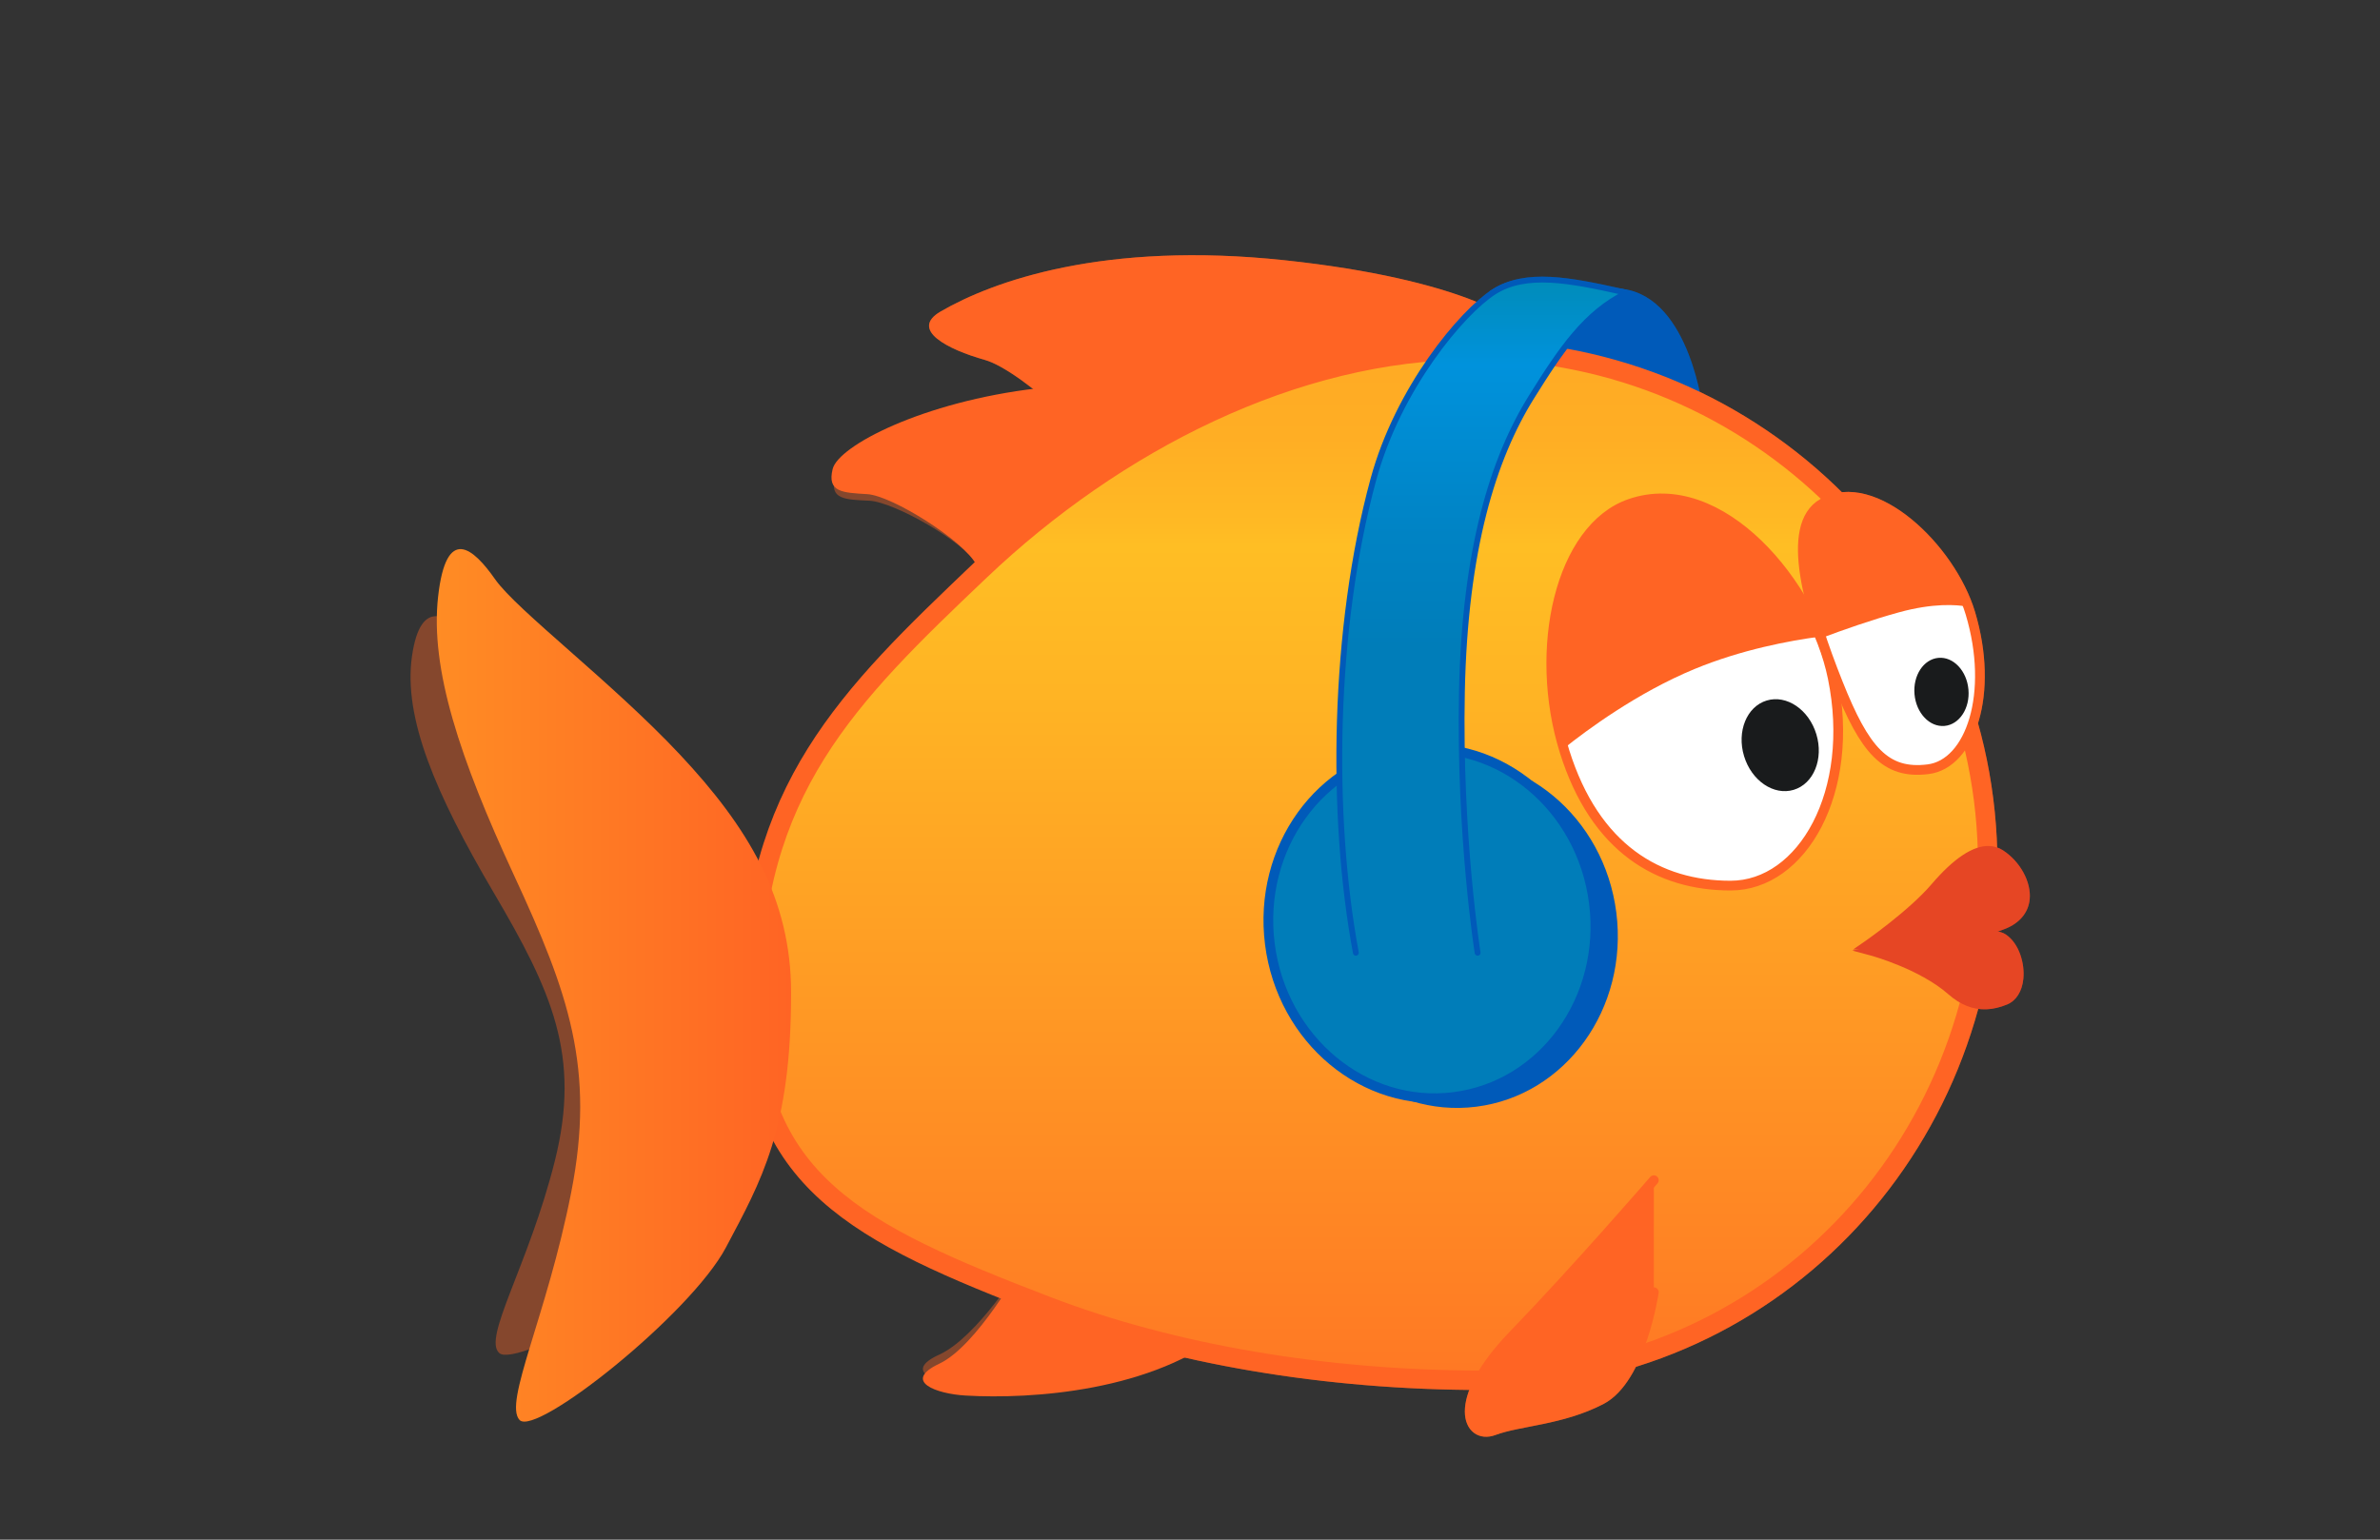 <?xml version="1.0" encoding="utf-8"?>
<!-- Generator: Adobe Illustrator 16.0.0, SVG Export Plug-In . SVG Version: 6.00 Build 0)  -->
<!DOCTYPE svg PUBLIC "-//W3C//DTD SVG 1.1//EN" "http://www.w3.org/Graphics/SVG/1.1/DTD/svg11.dtd">
<svg version="1.1" xmlns="http://www.w3.org/2000/svg" xmlns:xlink="http://www.w3.org/1999/xlink" x="0px" y="0px" width="1224px"
	 height="792px" viewBox="0 0 1224 792" enable-background="new 0 0 1224 792" xml:space="preserve">
<rect x="0" y="0" width="1224" height="792" fill="#333333" stroke="none"/>
<g id="Layer_1" display="none">
</g>
<g id="Layer_3">
	<g opacity="0.4">
		<path fill="#FF6424" d="M779.195,165.621c0,0-25.689-21.841-118.521-31.75c-92.831-9.908-149.967,10.71-176.909,26.355
			c-16.133,9.371,3.504,19.508,22.773,24.928c19.266,5.42,68.311,50.521,73.564,70.633
			C585.359,275.899,779.195,165.621,779.195,165.621z"/>
		<path fill="#FF6424" d="M612,206.51c0,0-18.93-9.758-77.457-2.562c-58.531,7.197-102.031,30.156-105.061,41.545
			c-3.029,11.387,4.947,11.498,17.576,12.074c12.629,0.574,49.258,21.299,55.371,32.919S612,206.51,612,206.51z"/>
		<path fill="#FF6424" d="M525.285,651.086c0,0-22.854,36.914-42.189,45.703c-19.336,8.791-1.52,14.98,13.477,15.82
			c33.984,1.904,96.408,0.895,135.079-29.865C670.322,651.982,525.285,651.086,525.285,651.086z"/>
		<path fill="#005AB9" stroke="#005AB9" stroke-width="3" stroke-miterlimit="10" d="M874.457,212.006
			c0,0-6.537-57.666-40.119-61.893c-27.441-3.453-49.498-10.5-65.998,0l34.268,32.236l68.604,39.051L874.457,212.006z"/>
		<linearGradient id="SVGID_1_" gradientUnits="userSpaceOnUse" x1="706.305" y1="180.006" x2="706.305" y2="710.006">
			<stop  offset="0" style="stop-color:#FFAA24"/>
			<stop  offset="0.085" style="stop-color:#FFAE24"/>
			<stop  offset="0.167" style="stop-color:#FFB924"/>
			<stop  offset="0.19" style="stop-color:#FFBE24"/>
			<stop  offset="0.346" style="stop-color:#FFB324"/>
			<stop  offset="0.445" style="stop-color:#FFAA24"/>
			<stop  offset="1" style="stop-color:#FF7824"/>
		</linearGradient>
		<path fill="url(#SVGID_1_)" stroke="#FF6424" stroke-width="10" stroke-miterlimit="10" d="M390.357,513.094
			c0,122.994,183.492,196.912,371.897,196.912c146.355,0,260-118.645,260-265s-118.645-265-265-265
			C576.349,180.006,390.357,366.738,390.357,513.094z"/>
		<path fill="#FF6424" d="M406.857,510.094c0-37.619-24-76.496-61.498-107.994c-37.498-31.5-89.994-58.498-101.994-71.998
			c-12-13.499-26.998-23.998-31.498,7.5s12,70.498,41.998,121.494c29.998,50.998,44.998,83.996,31.498,137.994
			c-13.5,53.996-37.498,91.496-28.498,98.994c8.998,7.5,94.461-38.436,113.994-67.496
			C390.357,599.578,406.857,564.09,406.857,510.094z"/>
		<path fill="#FFFFFF" stroke="#FF6424" stroke-width="5" stroke-miterlimit="10" d="M942.541,348.688
			c12,58.733-15.699,106.864-52.561,106.864c-36.863,0-69.645-18.955-85.334-68.953c-16.459-52.451-2.471-115.051,33.689-127.494
			C884.834,243.106,932.756,300.803,942.541,348.688z"/>
		<path fill="#FFFFFF" stroke="#FF6424" stroke-width="5" stroke-miterlimit="10" d="M1013.334,315.434
			c12.332,41.102,0.139,77.549-21.764,80.262c-21.902,2.715-32.578-9.723-46.33-44.309c-14.424-36.281-28.143-80.982-7.76-92.538
			C963.689,243.988,1003.279,281.924,1013.334,315.434z"/>
		<path fill="#E64624" d="M1031.545,480.674c-2.623-1.77-7.463-2.461-15.234-2.176c-20.24,0.742-52.721,7.98-54.094,8.287
			l-9.67,2.17l9.57,2.574c0.248,0.066,25,6.824,39.857,19.887c6.236,5.482,12.641,8.023,19.584,7.77
			c3.428-0.127,7.035-0.967,10.721-2.5c4.637-1.926,7.666-6.734,8.312-13.191C1041.371,495.715,1038.516,485.379,1031.545,480.674z"
			/>
		<path fill="#E64624" d="M1030.086,437.391c-2.166-1.4-4.576-2.148-7.162-2.219c-8.273-0.225-18.219,6.393-29.561,19.67
			c-11.621,13.607-33.781,29.029-34.004,29.184l-6.271,4.346l7.627,0.209c1.654,0.045,40.834,0.967,70.514-10.787
			c7.455-2.953,11.936-8.35,12.613-15.195C1044.721,453.723,1038.936,443.121,1030.086,437.391z"/>
		
			<ellipse transform="matrix(0.992 -0.126 0.126 0.992 -54.443 97.826)" fill="#005AB9" cx="747.841" cy="480.255" rx="83.995" ry="89.996"/>
		
			<ellipse transform="matrix(0.992 -0.126 0.126 0.992 -53.905 96.335)" fill="#007DB9" stroke="#005AB9" stroke-width="5" stroke-miterlimit="10" cx="736.311" cy="475.255" rx="83.996" ry="89.996"/>
		<linearGradient id="SVGID_2_" gradientUnits="userSpaceOnUse" x1="762.646" y1="490.096" x2="762.646" y2="143.815">
			<stop  offset="0.454" style="stop-color:#007DB9"/>
			<stop  offset="0.621" style="stop-color:#0083C4"/>
			<stop  offset="0.873" style="stop-color:#0092DC"/>
			<stop  offset="1" style="stop-color:#008CB9"/>
		</linearGradient>
		<path fill="url(#SVGID_2_)" stroke="#005AB9" stroke-width="3" stroke-linecap="round" stroke-miterlimit="10" d="M759.92,490.096
			c0,0-9.578-60.266-8.078-134.128c1.5-73.861,16.188-120.359,35.842-151.857c15.297-24.515,27.777-43.027,48.822-53.428
			c-0.721-0.214-1.441-0.408-2.168-0.569c-27-6-49.498-10.5-65.998,0c-16.498,10.5-49.332,49.724-62.033,96.529
			c-20.797,76.638-22.133,173.012-9,243.453"/>
		<path fill="#FF6424" stroke="#FF6424" stroke-width="5" stroke-linecap="round" stroke-miterlimit="10" d="M850.553,664.713
			c0,0-6.566,44.689-27.094,55.311c-20.527,10.619-42.002,10.844-55.256,15.801s-22.994-14.879,9.965-48.992
			c32.959-34.115,72.385-79.744,72.385-79.744"/>
		<g>
			
				<ellipse transform="matrix(0.957 -0.291 0.291 0.957 -71.715 282.556)" fill="#191B1C" cx="915.614" cy="382.769" rx="19.423" ry="23.995"/>
		</g>
		<g>
			
				<ellipse transform="matrix(0.996 -0.089 0.089 0.996 -27.778 90.663)" fill="#191B1C" cx="998.603" cy="355.543" rx="13.922" ry="17.578"/>
		</g>
		<path fill="#FF6424" d="M935.986,327.475c-17.115-41.866-57.9-82.046-97.65-68.369c-35.807,12.321-49.867,73.822-34.158,125.951
			c11.617-9.295,37.801-28.752,67.41-40.964C895.629,334.179,920.199,329.572,935.986,327.475z"/>
		<path fill="#FF6424" d="M1012.238,312.094c-11.566-32.623-49.416-67.613-74.758-53.245c-16.178,9.171-10.869,39.22-0.781,69.368
			c11.078-4.159,25.998-9.422,40.01-13.262C994.115,310.186,1006.012,310.959,1012.238,312.094z"/>
	</g>
</g>
<g id="Layer_2">
	<path fill="#FF6424" d="M779.195,165.621c0,0-25.689-21.841-118.521-31.75c-92.832-9.908-149.969,10.71-176.907,26.355
		c-16.134,9.371,3.503,19.508,22.771,24.928c19.267,5.42,68.311,50.521,73.564,70.633
		C585.357,275.899,779.195,165.621,779.195,165.621z"/>
	<path fill="#FF6424" d="M611.268,203.364c0,0-19.146-10.49-77.907-3.595c-58.762,6.897-102.231,29.557-105.144,41.509
		c-2.914,11.95,5.107,12.159,17.812,12.912c12.703,0.751,49.771,23.988,56.051,36.29S611.268,203.364,611.268,203.364z"/>
	<path fill="#FF6424" d="M525.283,651.086c0,0-22.852,41.27-42.188,50.381c-19.336,9.113-1.52,15.531,13.477,16.401
		c33.983,1.974,96.406-2.072,135.078-33.963C670.322,652.016,525.283,651.086,525.283,651.086z"/>
	<path fill="#005AB9" stroke="#005AB9" stroke-width="3" stroke-miterlimit="10" d="M874.456,212.006
		c0,0-6.537-57.666-40.119-61.893c-27.441-3.453-49.498-10.5-65.997,0l34.268,32.236l68.604,39.051L874.456,212.006z"/>
	<linearGradient id="SVGID_3_" gradientUnits="userSpaceOnUse" x1="704.305" y1="180.006" x2="704.305" y2="710.006">
		<stop  offset="0" style="stop-color:#FFAA24"/>
		<stop  offset="0.085" style="stop-color:#FFAE24"/>
		<stop  offset="0.167" style="stop-color:#FFB924"/>
		<stop  offset="0.19" style="stop-color:#FFBE24"/>
		<stop  offset="0.346" style="stop-color:#FFB324"/>
		<stop  offset="0.445" style="stop-color:#FFAA24"/>
		<stop  offset="1" style="stop-color:#FF7824"/>
	</linearGradient>
	<path fill="url(#SVGID_3_)" stroke="#FF6424" stroke-width="10" stroke-miterlimit="10" d="M386.357,513.093
		c0,94.638,54.2,121.185,151.995,158.743c64.599,24.811,143.806,38.17,223.901,38.17c146.355,0,260-118.645,260-265
		s-118.645-265-265-265c-91.258,0-183.811,47.519-253.129,113.401C436.031,358.126,386.357,406.587,386.357,513.093z"/>
	<linearGradient id="SVGID_4_" gradientUnits="userSpaceOnUse" x1="224.634" y1="506.868" x2="406.857" y2="506.868">
		<stop  offset="0" style="stop-color:#FF8C24"/>
		<stop  offset="1" style="stop-color:#FF6424"/>
	</linearGradient>
	<path fill="url(#SVGID_4_)" d="M406.857,510.667c0-48.777-22.345-85.387-57.256-122.605c-34.912-37.219-83.787-74.12-94.959-90.071
		c-11.173-15.951-25.137-28.357-29.326,8.862c-4.189,37.218,11.172,83.299,39.102,143.557
		c27.929,60.258,41.895,99.25,29.325,163.052c-12.568,63.804-34.911,108.112-26.533,116.973
		c8.378,8.861,87.946-54.417,106.132-88.754C391.495,607.402,406.857,581.081,406.857,510.667z"/>
	<path fill="#FFFFFF" stroke="#FF6424" stroke-width="5" stroke-miterlimit="10" d="M942.54,348.688
		c12,58.732-15.698,106.864-52.561,106.864c-36.863,0-69.644-18.956-85.333-68.953c-16.459-52.451-2.472-115.051,33.688-127.494
		C884.833,243.106,932.756,300.803,942.54,348.688z"/>
	<path fill="#FFFFFF" stroke="#FF6424" stroke-width="5" stroke-miterlimit="10" d="M1013.333,315.434
		c12.332,41.102,0.139,77.549-21.763,80.262c-21.902,2.715-32.579-9.723-46.33-44.309c-14.425-36.281-28.144-80.982-7.76-92.538
		C963.689,243.988,1003.278,281.924,1013.333,315.434z"/>
	<path fill="#E64624" d="M1031.545,480.674c-2.623-1.771-7.464-2.462-15.235-2.176c-20.24,0.741-52.72,7.98-54.093,8.287
		l-9.671,2.17l9.571,2.573c0.248,0.066,24.999,6.825,39.857,19.887c6.235,5.482,12.641,8.024,19.583,7.77
		c3.428-0.126,7.035-0.966,10.721-2.499c4.637-1.927,7.667-6.735,8.312-13.191C1041.37,495.715,1038.515,485.378,1031.545,480.674z"
		/>
	<path fill="#E64624" d="M1030.085,437.391c-2.165-1.401-4.575-2.148-7.162-2.219c-8.273-0.225-18.219,6.393-29.56,19.67
		c-11.621,13.606-33.782,29.028-34.005,29.183l-6.271,4.347l7.627,0.208c1.654,0.045,40.835,0.967,70.514-10.786
		c7.456-2.953,11.936-8.35,12.614-15.195C1044.721,453.722,1038.936,443.121,1030.085,437.391z"/>
	
		<ellipse transform="matrix(0.992 -0.126 0.126 0.992 -54.442 97.825)" fill="#005AB9" cx="747.84" cy="480.255" rx="83.996" ry="89.995"/>
	
		<ellipse transform="matrix(0.992 -0.126 0.126 0.992 -53.905 96.336)" fill="#007DB9" stroke="#005AB9" stroke-width="5" stroke-miterlimit="10" cx="736.31" cy="475.255" rx="83.996" ry="89.995"/>
	<linearGradient id="SVGID_5_" gradientUnits="userSpaceOnUse" x1="762.645" y1="490.095" x2="762.645" y2="143.815">
		<stop  offset="0.454" style="stop-color:#007DB9"/>
		<stop  offset="0.621" style="stop-color:#0083C4"/>
		<stop  offset="0.873" style="stop-color:#0092DC"/>
		<stop  offset="1" style="stop-color:#008CB9"/>
	</linearGradient>
	<path fill="url(#SVGID_5_)" stroke="#005AB9" stroke-width="3" stroke-linecap="round" stroke-miterlimit="10" d="M759.919,490.095
		c0,0-9.578-60.266-8.078-134.127s16.188-120.359,35.843-151.857c15.297-24.515,27.776-43.027,48.821-53.428
		c-0.72-0.214-1.441-0.408-2.168-0.569c-26.999-6-49.498-10.5-65.997,0s-49.333,49.724-62.034,96.529
		c-20.796,76.638-22.133,173.012-9,243.452"/>
	<path fill="#FF6424" stroke="#FF6424" stroke-width="5" stroke-linecap="round" stroke-miterlimit="10" d="M850.552,664.713
		c0,0-6.566,44.689-27.094,55.31c-20.527,10.619-42.001,10.844-55.255,15.802c-13.254,4.957-22.994-14.879,9.965-48.993
		c32.958-34.115,72.384-79.743,72.384-79.743"/>
	<g>
		
			<ellipse transform="matrix(0.957 -0.29 0.29 0.957 -71.712 282.532)" fill="#191B1C" cx="915.613" cy="382.768" rx="19.423" ry="23.996"/>
	</g>
	<g>
		
			<ellipse transform="matrix(0.996 -0.089 0.089 0.996 -27.778 90.663)" fill="#191B1C" cx="998.602" cy="355.543" rx="13.922" ry="17.578"/>
	</g>
	<path fill="#FF6424" d="M935.986,327.475c-17.115-41.866-57.901-82.046-97.651-68.369c-35.807,12.321-49.866,73.822-34.157,125.951
		c11.617-9.295,37.8-28.752,67.41-40.964C895.628,334.179,920.198,329.572,935.986,327.475z"/>
	<path fill="#FF6424" d="M1012.237,312.094c-11.566-32.623-49.415-67.613-74.757-53.245c-16.178,9.171-10.869,39.22-0.781,69.368
		c11.077-4.159,25.997-9.422,40.009-13.262C994.114,310.186,1006.012,310.959,1012.237,312.094z"/>
</g>
</svg>
